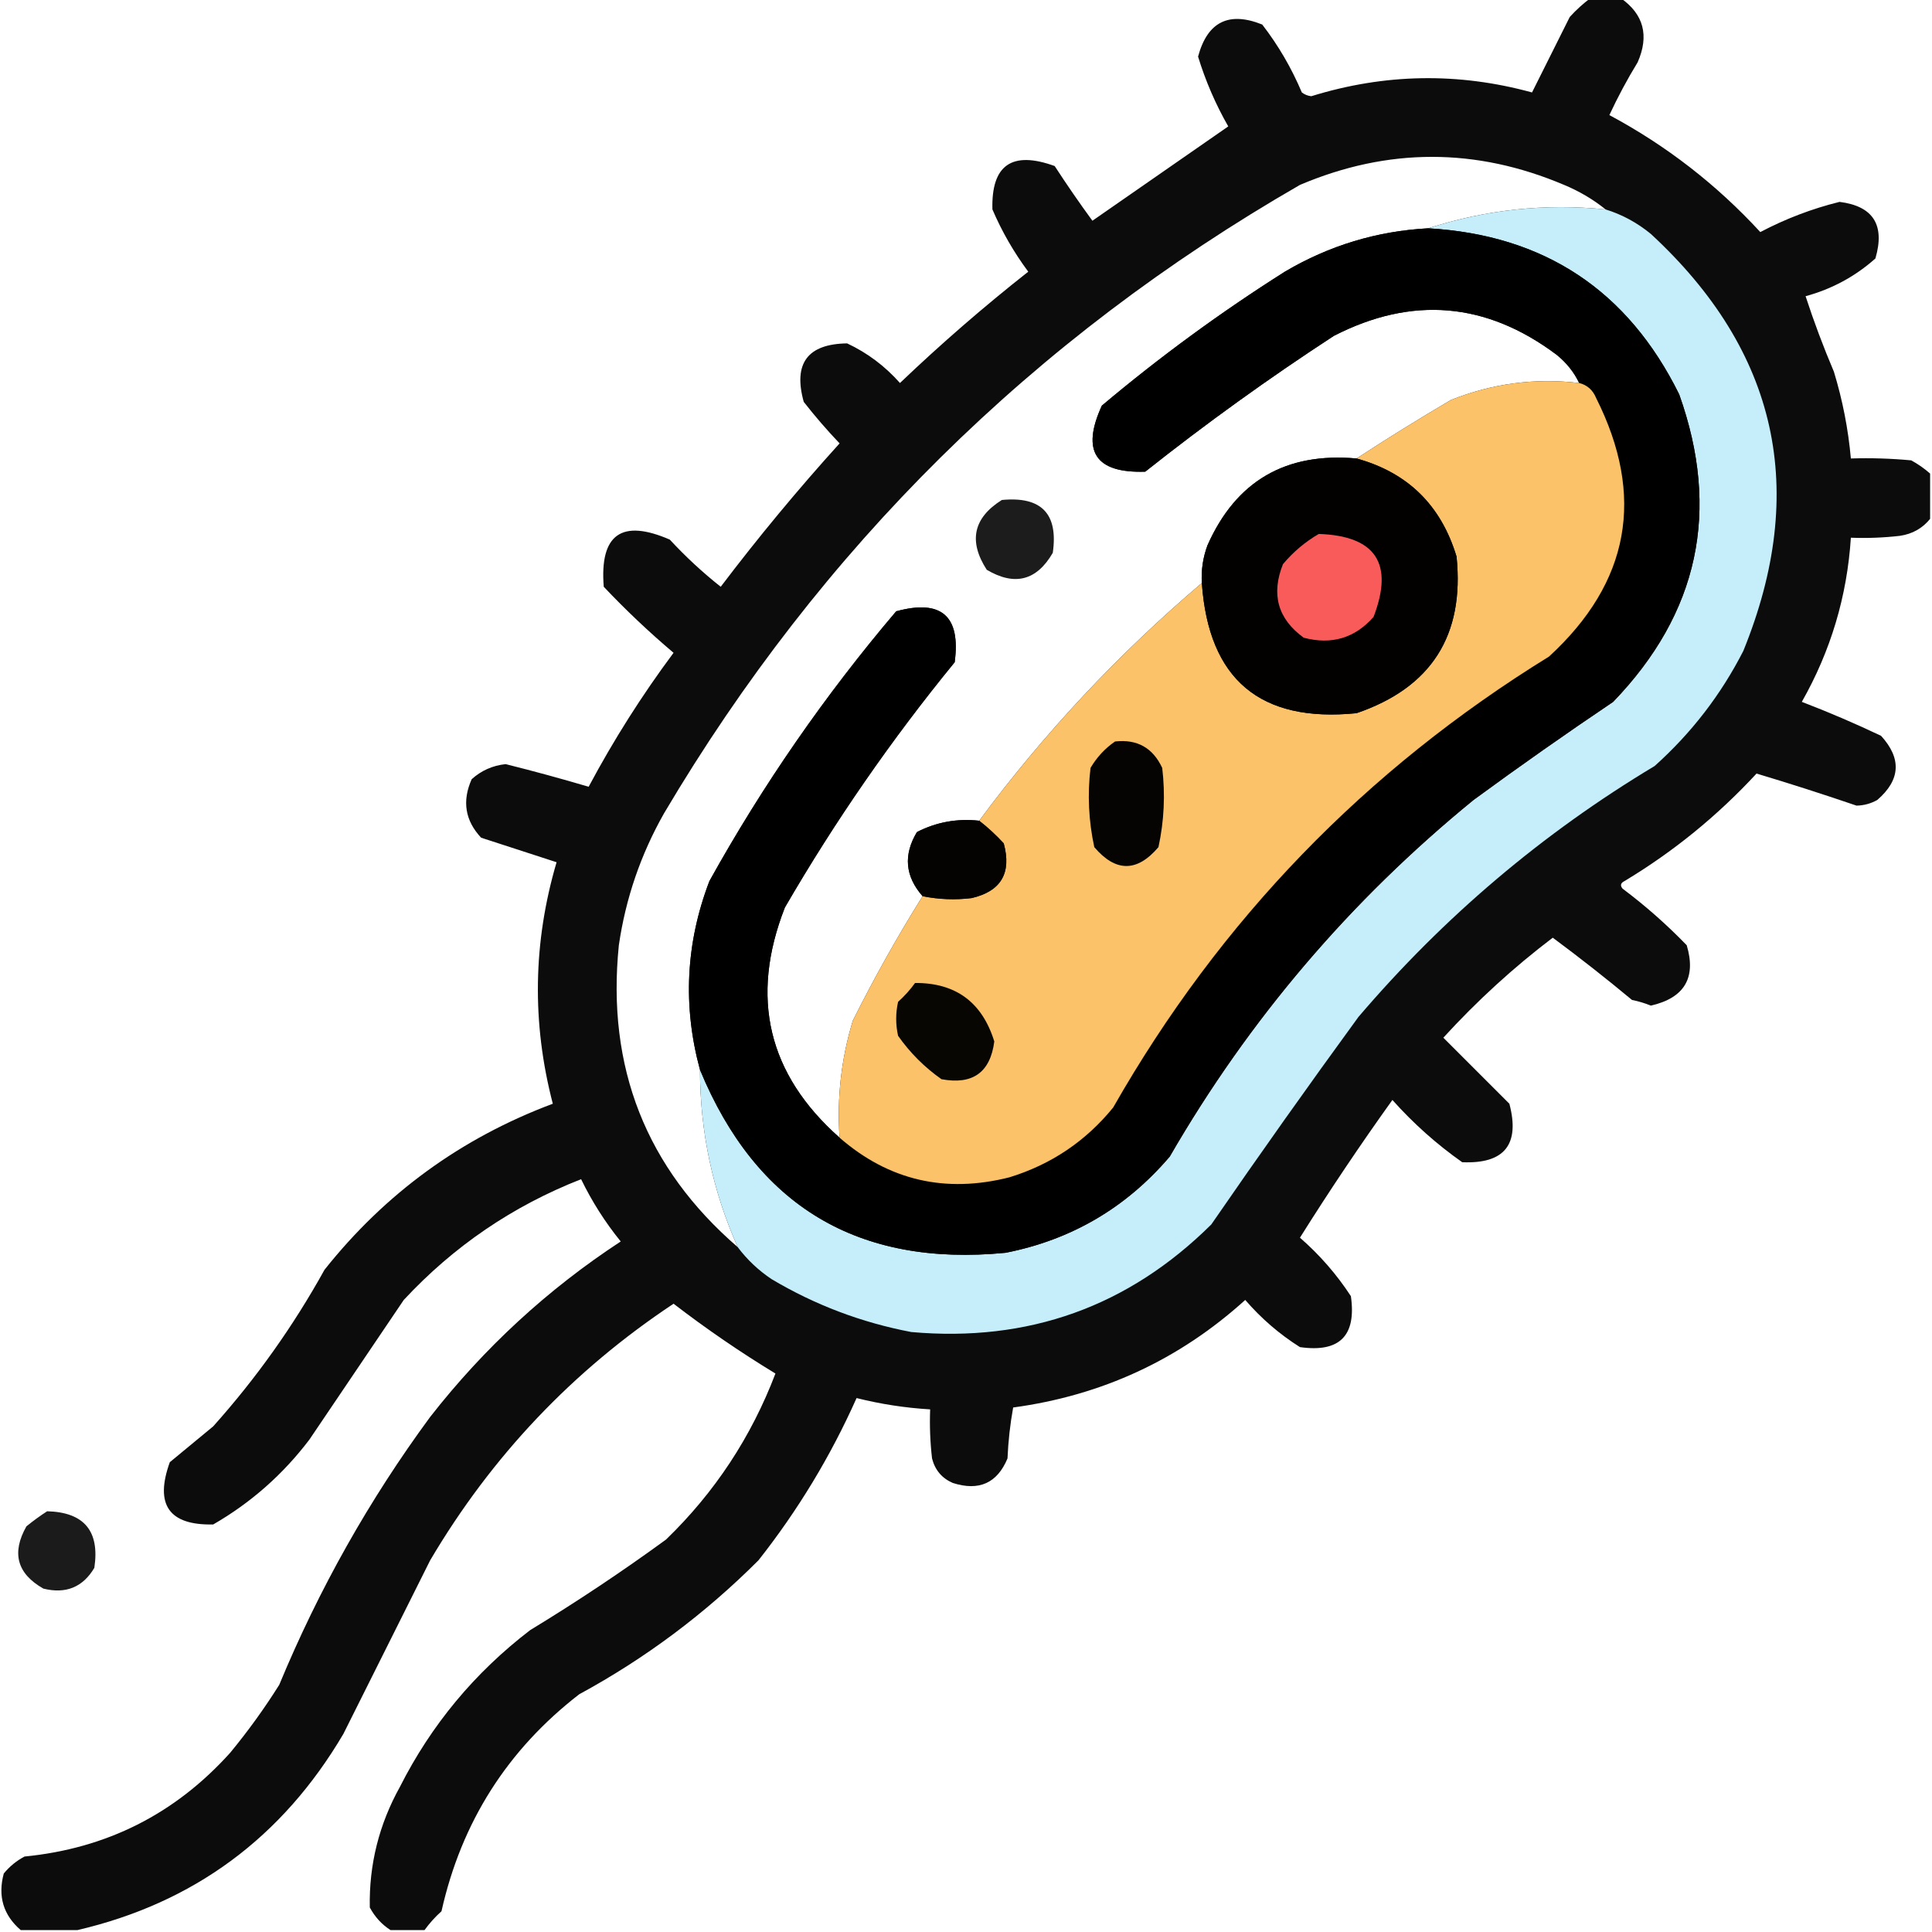 <?xml version="1.0" encoding="UTF-8"?>
<!DOCTYPE svg PUBLIC "-//W3C//DTD SVG 1.1//EN" "http://www.w3.org/Graphics/SVG/1.1/DTD/svg11.dtd">
<svg xmlns="http://www.w3.org/2000/svg" version="1.1" width="512px" height="512px" style="shape-rendering:geometricPrecision; text-rendering:geometricPrecision; image-rendering:optimizeQuality; fill-rule:evenodd; clip-rule:evenodd" xmlns:xlink="http://www.w3.org/1999/xlink">
<g><path style="opacity:0.95" fill="#000000" d="M 421.5,-0.5 C 424.167,-0.5 426.833,-0.5 429.5,-0.5C 435.594,3.762 437.094,9.429 434,16.5C 431.246,21.008 428.746,25.674 426.5,30.5C 441.572,38.57 454.906,48.903 466.5,61.5C 473.227,57.964 480.227,55.297 487.5,53.5C 496.429,54.629 499.595,59.629 497,68.5C 491.646,73.262 485.479,76.595 478.5,78.5C 480.702,85.245 483.202,91.911 486,98.5C 488.298,106.022 489.798,113.689 490.5,121.5C 495.844,121.334 501.177,121.501 506.5,122C 508.323,122.997 509.99,124.164 511.5,125.5C 511.5,129.5 511.5,133.5 511.5,137.5C 509.467,140.013 506.801,141.513 503.5,142C 499.179,142.499 494.846,142.666 490.5,142.5C 489.499,158.003 485.165,172.503 477.5,186C 484.616,188.725 491.616,191.725 498.5,195C 503.99,201.016 503.657,206.682 497.5,212C 495.801,212.958 493.967,213.458 492,213.5C 483.138,210.471 474.305,207.638 465.5,205C 455.139,216.204 443.472,225.704 430.5,233.5C 429.479,234.002 429.312,234.668 430,235.5C 436.042,240.03 441.709,245.03 447,250.5C 449.569,259.121 446.402,264.454 437.5,266.5C 435.885,265.846 434.218,265.346 432.5,265C 425.618,259.277 418.618,253.777 411.5,248.5C 401.112,256.381 391.445,265.214 382.5,275C 388.333,280.833 394.167,286.667 400,292.5C 402.851,303.316 398.684,308.483 387.5,308C 380.738,303.242 374.571,297.742 369,291.5C 360.462,303.408 352.295,315.575 344.5,328C 349.746,332.575 354.246,337.742 358,343.5C 359.5,354 355,358.5 344.5,357C 339.077,353.581 334.244,349.415 330,344.5C 312.536,360.312 292.036,369.812 268.5,373C 267.697,377.414 267.197,381.914 267,386.5C 264.27,393.053 259.437,395.22 252.5,393C 249.619,391.749 247.786,389.583 247,386.5C 246.501,382.179 246.334,377.846 246.5,373.5C 239.909,373.106 233.409,372.106 227,370.5C 220.131,385.903 211.464,400.236 201,413.5C 186.864,427.646 171.031,439.48 153.5,449C 134.45,463.732 122.284,482.899 117,506.5C 115.293,508.037 113.793,509.704 112.5,511.5C 109.5,511.5 106.5,511.5 103.5,511.5C 101.193,510.023 99.36,508.023 98,505.5C 97.775,494.162 100.442,483.496 106,473.5C 114.302,457.095 125.802,443.262 140.5,432C 152.844,424.496 164.844,416.496 176.5,408C 189.415,395.511 199.082,380.844 205.5,364C 196.183,358.338 187.183,352.171 178.5,345.5C 151.802,363.222 130.302,385.889 114,413.5C 106.333,428.833 98.667,444.167 91,459.5C 74.823,486.982 51.323,504.316 20.5,511.5C 15.5,511.5 10.5,511.5 5.5,511.5C 0.879,507.525 -0.621,502.525 1,496.5C 2.543,494.622 4.376,493.122 6.5,492C 28.262,489.869 46.429,480.702 61,464.5C 65.721,458.779 70.054,452.779 74,446.5C 84.534,421.083 97.867,397.416 114,375.5C 128.328,357.168 145.161,341.668 164.5,329C 160.376,323.923 156.876,318.423 154,312.5C 135.91,319.587 120.243,330.254 107,344.5C 98.667,356.833 90.333,369.167 82,381.5C 74.989,390.745 66.489,398.245 56.5,404C 44.776,404.254 40.943,398.754 45,387.5C 48.833,384.333 52.667,381.167 56.5,378C 67.887,365.279 77.72,351.445 86,336.5C 102.086,316.251 122.253,301.584 146.5,292.5C 140.911,271.067 141.245,249.734 147.5,228.5C 140.849,226.336 134.182,224.169 127.5,222C 123.251,217.454 122.418,212.287 125,206.5C 127.545,204.205 130.545,202.871 134,202.5C 141.403,204.35 148.736,206.35 156,208.5C 162.626,196.075 170.126,184.242 178.5,173C 172.031,167.532 165.864,161.699 160,155.5C 158.888,141.612 164.721,137.446 177.5,143C 181.699,147.534 186.199,151.701 191,155.5C 200.934,142.396 211.434,129.729 222.5,117.5C 219.146,113.981 215.98,110.314 213,106.5C 210.17,96.314 214.003,91.147 224.5,91C 229.852,93.509 234.518,97.009 238.5,101.5C 249.39,91.107 260.723,81.273 272.5,72C 268.688,66.876 265.521,61.376 263,55.5C 262.671,43.728 268.171,39.895 279.5,44C 282.723,48.958 286.056,53.791 289.5,58.5C 301.537,50.154 313.537,41.821 325.5,33.5C 322.139,27.614 319.473,21.448 317.5,15C 319.977,5.785 325.644,2.952 334.5,6.5C 338.757,12.008 342.257,18.008 345,24.5C 345.725,25.058 346.558,25.392 347.5,25.5C 366.961,19.472 386.461,19.138 406,24.5C 409.333,17.833 412.667,11.167 416,4.5C 417.73,2.598 419.563,0.931 421.5,-0.5 Z M 425.5,55.5 C 409.487,53.872 393.82,55.538 378.5,60.5C 364.916,61.23 352.249,65.064 340.5,72C 323.535,82.734 307.368,94.567 292,107.5C 286.462,119.601 290.295,125.434 303.5,125C 319.608,112.225 336.275,100.225 353.5,89C 374.211,78.381 393.878,80.047 412.5,94C 415.118,96.106 417.118,98.606 418.5,101.5C 406.816,100.114 395.483,101.614 384.5,106C 376.017,110.995 367.683,116.162 359.5,121.5C 340.728,119.811 327.561,127.477 320,144.5C 318.801,147.726 318.301,151.059 318.5,154.5C 296.351,173.311 276.684,194.311 259.5,217.5C 253.648,216.861 248.148,217.861 243,220.5C 239.358,226.553 239.858,232.22 244.5,237.5C 237.837,248.154 231.67,259.154 226,270.5C 222.932,280.599 221.766,290.932 222.5,301.5C 203.499,284.683 198.666,264.35 208,240.5C 221.273,217.614 236.273,195.947 253,175.5C 254.641,163.233 249.474,158.733 237.5,162C 218.657,184.178 202.157,208.011 188,233.5C 181.735,249.891 180.902,266.558 185.5,283.5C 185.521,299.911 188.854,315.578 195.5,330.5C 171.216,309.516 160.716,282.85 164,250.5C 165.807,238.079 169.807,226.412 176,215.5C 217.598,145.235 273.765,89.735 344.5,49C 367.826,39.097 391.16,39.097 414.5,49C 418.56,50.689 422.227,52.856 425.5,55.5 Z"/></g>
<g><path style="opacity:0.994" fill="#c6effb" d="M 425.5,55.5 C 429.893,56.864 433.893,59.031 437.5,62C 471.144,93.085 479.311,129.919 462,172.5C 456.081,184.093 448.247,194.26 438.5,203C 408.82,220.795 382.653,242.961 360,269.5C 346.754,287.658 333.754,305.991 321,324.5C 299.048,346.265 272.548,355.765 241.5,353C 228.326,350.498 215.993,345.832 204.5,339C 201,336.666 198,333.832 195.5,330.5C 188.854,315.578 185.521,299.911 185.5,283.5C 200.431,319.638 227.431,335.805 266.5,332C 283.947,328.558 298.447,320.058 310,306.5C 331.011,270.147 357.844,238.647 390.5,212C 402.658,203.087 414.992,194.421 427.5,186C 450.167,162.492 456.001,135.325 445,104.5C 431.376,76.937 409.209,62.27 378.5,60.5C 393.82,55.538 409.487,53.872 425.5,55.5 Z"/></g>
<g><path style="opacity:0.975" fill="#020101" d="M 378.5,60.5 C 409.209,62.27 431.376,76.937 445,104.5C 456.001,135.325 450.167,162.492 427.5,186C 414.992,194.421 402.658,203.087 390.5,212C 357.844,238.647 331.011,270.147 310,306.5C 298.447,320.058 283.947,328.558 266.5,332C 227.431,335.805 200.431,319.638 185.5,283.5C 180.902,266.558 181.735,249.891 188,233.5C 202.157,208.011 218.657,184.178 237.5,162C 249.474,158.733 254.641,163.233 253,175.5C 236.273,195.947 221.273,217.614 208,240.5C 198.666,264.35 203.499,284.683 222.5,301.5C 235.5,312.805 250.5,316.305 267.5,312C 278.556,308.605 287.723,302.439 295,293.5C 323.306,243.86 361.806,204.027 410.5,174C 431.898,154.34 436.065,131.506 423,105.5C 422.124,103.365 420.624,102.031 418.5,101.5C 417.118,98.606 415.118,96.106 412.5,94C 393.878,80.047 374.211,78.381 353.5,89C 336.275,100.225 319.608,112.225 303.5,125C 290.295,125.434 286.462,119.601 292,107.5C 307.368,94.567 323.535,82.734 340.5,72C 352.249,65.064 364.916,61.23 378.5,60.5 Z"/></g>
<g><path style="opacity:0.99" fill="#fdc46b" d="M 418.5,101.5 C 420.624,102.031 422.124,103.365 423,105.5C 436.065,131.506 431.898,154.34 410.5,174C 361.806,204.027 323.306,243.86 295,293.5C 287.723,302.439 278.556,308.605 267.5,312C 250.5,316.305 235.5,312.805 222.5,301.5C 221.766,290.932 222.932,280.599 226,270.5C 231.67,259.154 237.837,248.154 244.5,237.5C 248.808,238.368 253.141,238.534 257.5,238C 265.3,236.18 268.133,231.347 266,223.5C 263.937,221.266 261.771,219.266 259.5,217.5C 276.684,194.311 296.351,173.311 318.5,154.5C 320.292,180.067 333.959,191.567 359.5,189C 379.307,182.227 388.14,168.394 386,147.5C 381.904,133.904 373.071,125.237 359.5,121.5C 367.683,116.162 376.017,110.995 384.5,106C 395.483,101.614 406.816,100.114 418.5,101.5 Z"/></g>
<g><path style="opacity:0.989" fill="#030201" d="M 359.5,121.5 C 373.071,125.237 381.904,133.904 386,147.5C 388.14,168.394 379.307,182.227 359.5,189C 333.959,191.567 320.292,180.067 318.5,154.5C 318.301,151.059 318.801,147.726 320,144.5C 327.561,127.477 340.728,119.811 359.5,121.5 Z"/></g>
<g><path style="opacity:0.89" fill="#000000" d="M 265.5,132.5 C 275.99,131.489 280.49,136.155 279,146.5C 274.733,153.876 268.899,155.376 261.5,151C 256.604,143.415 257.937,137.248 265.5,132.5 Z"/></g>
<g><path style="opacity:1" fill="#f95b5b" d="M 349.5,141.5 C 364.596,142.021 369.43,149.354 364,163.5C 359.032,169.115 352.865,170.948 345.5,169C 338.638,164.016 336.805,157.516 340,149.5C 342.772,146.217 345.939,143.55 349.5,141.5 Z"/></g>
<g><path style="opacity:1" fill="#060402" d="M 295.5,196.5 C 301.347,195.84 305.513,198.173 308,203.5C 308.839,210.567 308.506,217.567 307,224.5C 301.333,231.167 295.667,231.167 290,224.5C 288.494,217.567 288.161,210.567 289,203.5C 290.694,200.642 292.861,198.309 295.5,196.5 Z"/></g>
<g><path style="opacity:0.95" fill="#050301" d="M 259.5,217.5 C 261.771,219.266 263.937,221.266 266,223.5C 268.133,231.347 265.3,236.18 257.5,238C 253.141,238.534 248.808,238.368 244.5,237.5C 239.858,232.22 239.358,226.553 243,220.5C 248.148,217.861 253.648,216.861 259.5,217.5 Z"/></g>
<g><path style="opacity:1" fill="#080603" d="M 242.5,260.5 C 253.283,260.439 260.283,265.606 263.5,276C 262.432,284.211 257.765,287.545 249.5,286C 245,282.833 241.167,279 238,274.5C 237.333,271.5 237.333,268.5 238,265.5C 239.707,263.963 241.207,262.296 242.5,260.5 Z"/></g>
<g><path style="opacity:0.892" fill="#000000" d="M 12.5,400.5 C 22.302,400.76 26.469,405.76 25,415.5C 21.945,420.635 17.445,422.468 11.5,421C 4.514,417.038 3.014,411.538 7,404.5C 8.812,403.023 10.646,401.69 12.5,400.5 Z"/></g>
</svg>
